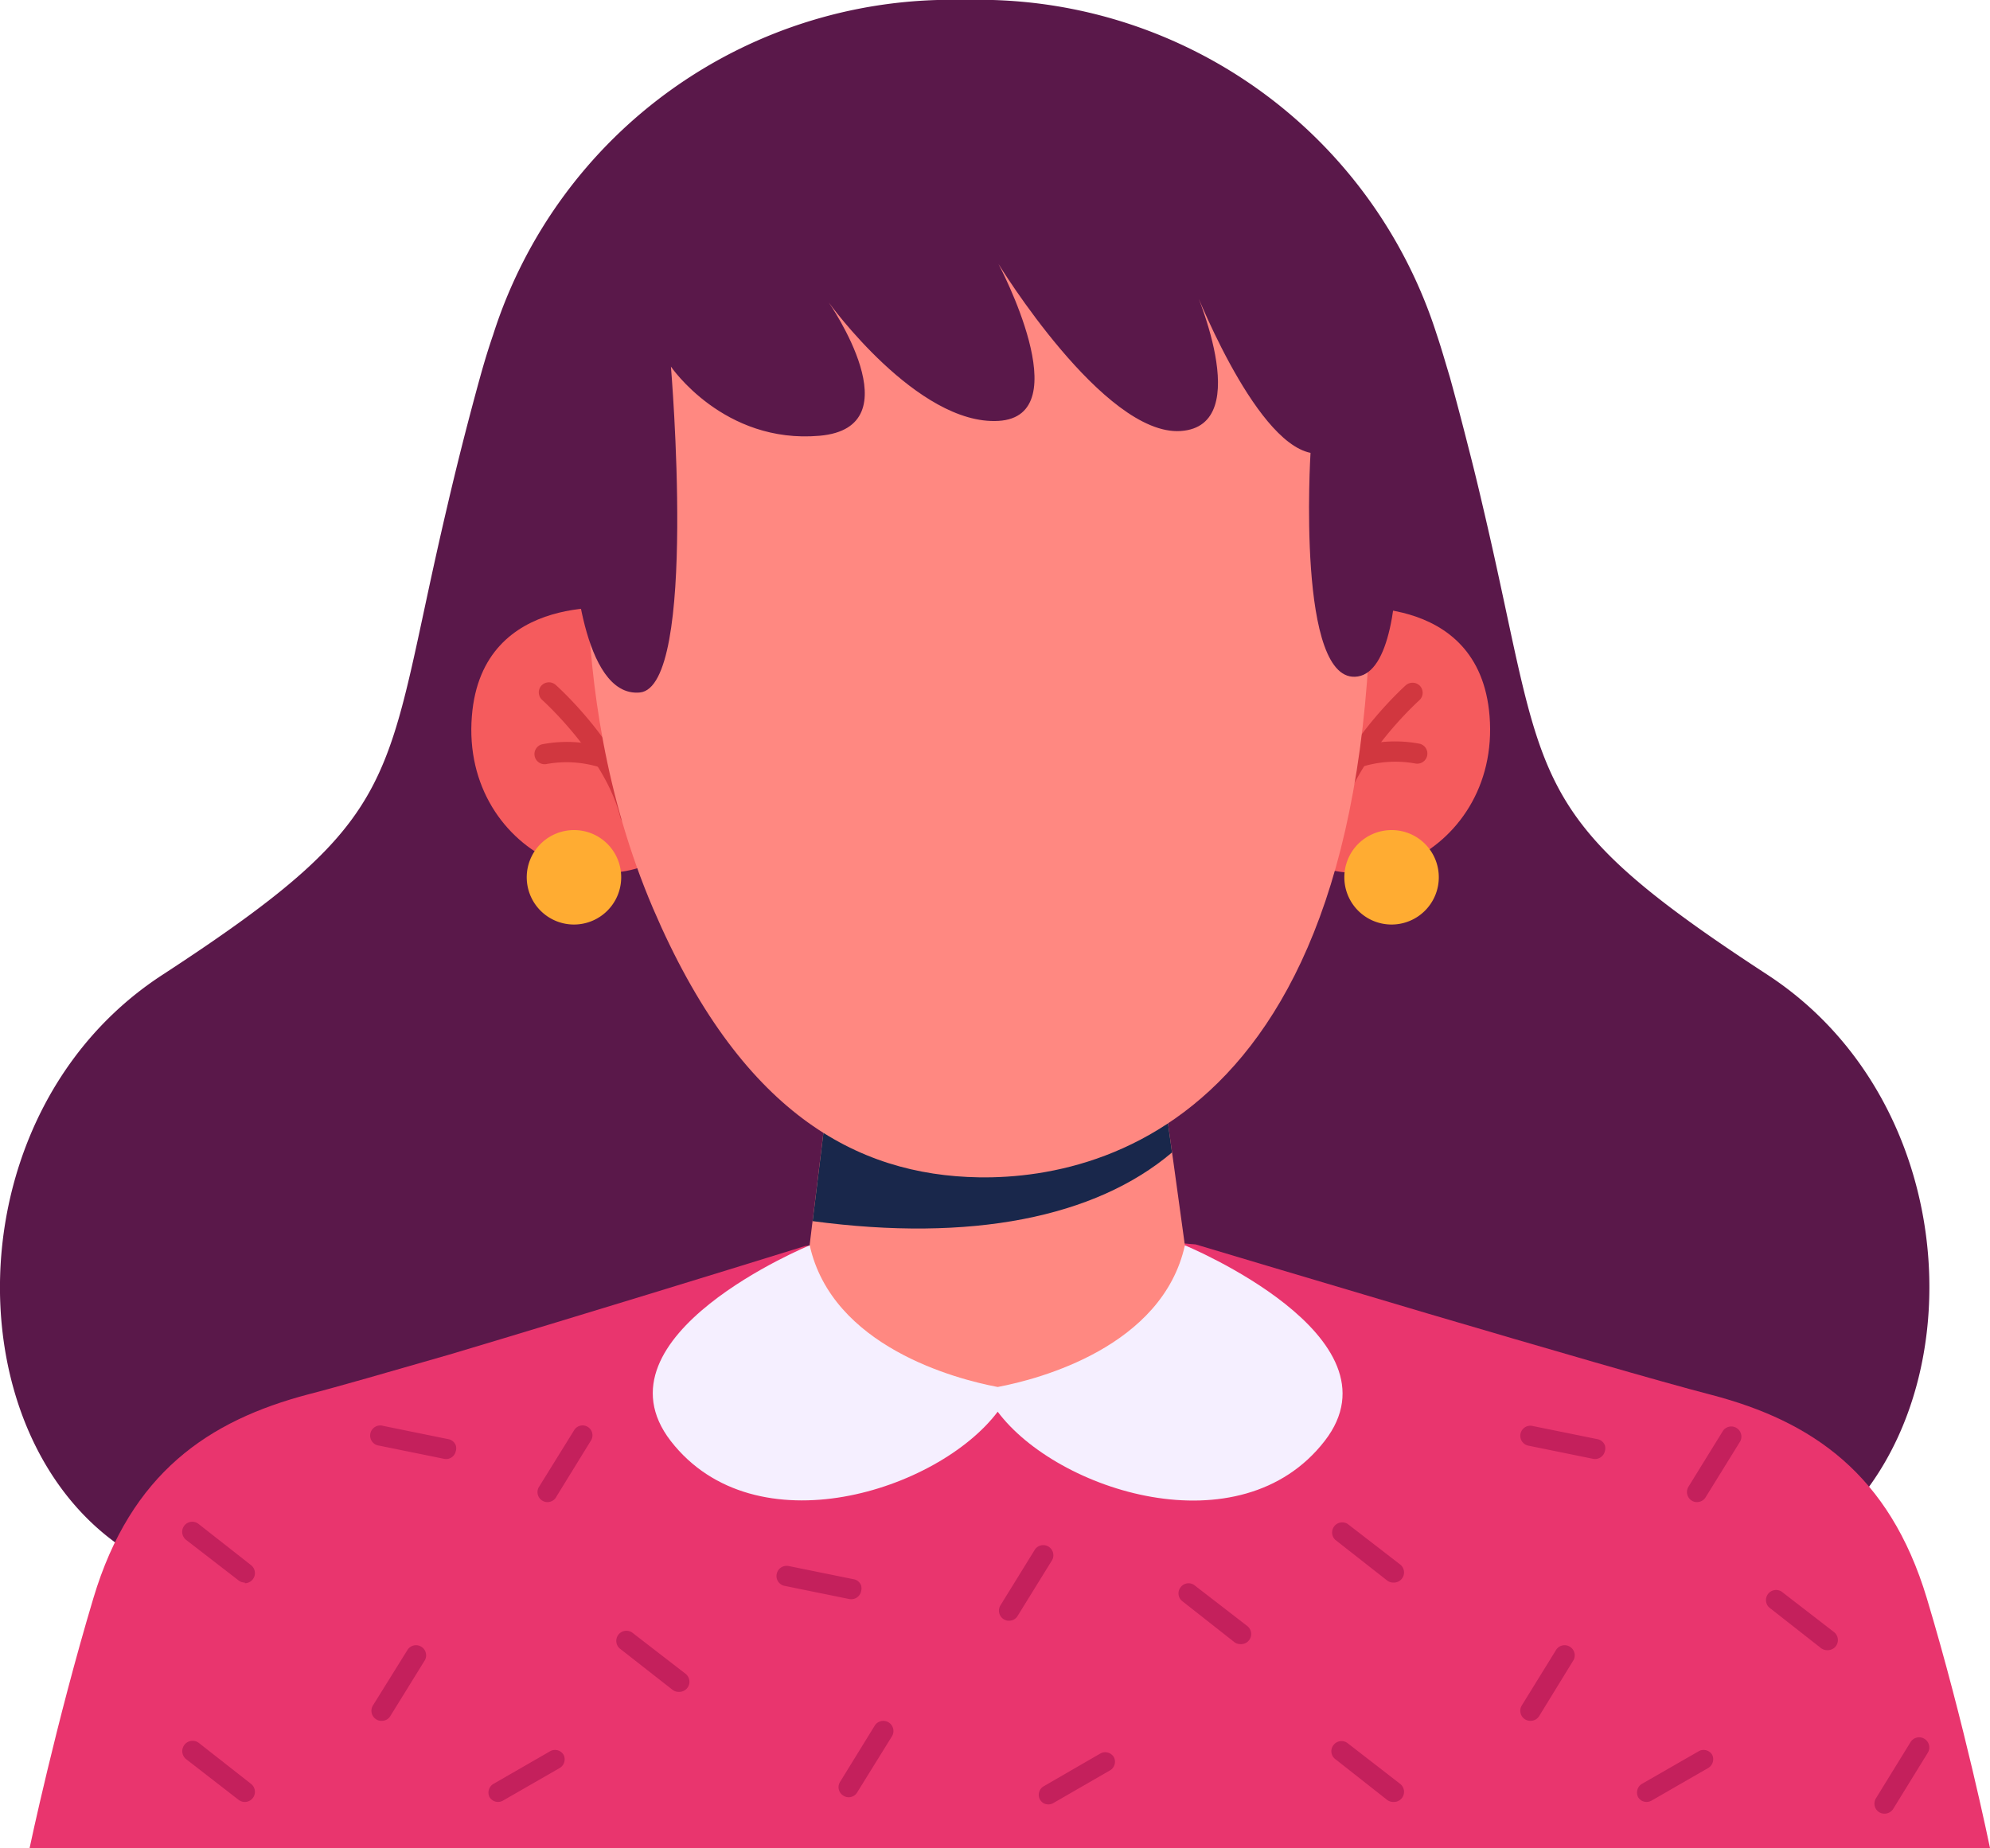 <svg xmlns="http://www.w3.org/2000/svg" viewBox="0 0 151.27 140.5"><defs><style>.cls-1{fill:#5a184a;}.cls-2{fill:#e9356e;}.cls-3{fill:#c4205c;}.cls-4{fill:#5d46c2;}.cls-5{fill:#ff8881;}.cls-6{fill:#f5efff;}.cls-7{fill:#19274b;}.cls-8{fill:#f55b5d;}.cls-9{fill:#ffac32;}.cls-10{fill:#d1373f;}</style></defs><g id="Layer_2" data-name="Layer 2"><g id="OBJECTS"><path class="cls-1" d="M118.16,119.55c-19-5.65-32.45-15.64-44.83-20.14-12.39,4.5-25.82,14.49-44.83,20.14-30.18,9-37.73-31.35-16.19-45.41C31.27,61.77,29,59.71,34,38.49c.32-1.38.67-2.83,1.06-4.38.43-1.7.9-3.5,1.43-5.42.31-1.12.64-2.21,1-3.25A36.53,36.53,0,0,1,73.33,0a36.54,36.54,0,0,1,35.88,25.42c.34,1,.66,2.13,1,3.25.53,1.92,1,3.72,1.43,5.42.4,1.55.75,3,1.07,4.38,5,21.22,2.7,23.28,21.66,35.65C155.88,88.2,148.34,128.51,118.16,119.55Z"/><path class="cls-2" d="M151.27,140.5H2.25s2-9.48,4.85-19S15.85,108,23.47,106c2.15-.55,6.09-1.69,10.64-3,2.57-.77,5.35-1.6,8.1-2.44,9.6-2.91,19-5.83,19-5.83l15.5-1.24h.18l14,1.12s8.41,2.52,17.59,5.24c8.62,2.54,17.93,5.25,21.62,6.2,7.63,2,13.52,6,16.37,15.47S151.27,140.5,151.27,140.5Z"/><path class="cls-3" d="M18.61,120.32a.76.76,0,0,1-.47-.16l-4-3.09a.78.78,0,0,1-.13-1.08.77.77,0,0,1,1.08-.13L19.09,119a.77.77,0,0,1-.48,1.37Z"/><path class="cls-3" d="M18.61,137a.76.76,0,0,1-.47-.16l-4-3.1a.77.77,0,0,1,1-1.21l3.95,3.1a.77.77,0,0,1-.48,1.37Z"/><path class="cls-3" d="M41.68,114.2A.76.76,0,0,1,41,113l2.64-4.26a.75.75,0,0,1,1.05-.25.75.75,0,0,1,.25,1l-2.63,4.27A.77.77,0,0,1,41.68,114.2Z"/><path class="cls-3" d="M29,130.83a.71.71,0,0,1-.4-.11.77.77,0,0,1-.25-1.06L31,125.4a.77.77,0,0,1,1.31.8l-2.64,4.27A.74.74,0,0,1,29,130.83Z"/><path class="cls-3" d="M34.65,109.9a.71.71,0,0,1,0,.41.75.75,0,0,1-.9.6l-4.92-1a.77.77,0,1,1,.31-1.5l4.91,1A.75.75,0,0,1,34.65,109.9Z"/><path class="cls-3" d="M51.59,128.63a.76.76,0,0,1-.47-.16l-3.95-3.09a.77.77,0,1,1,.95-1.21l4,3.09a.77.77,0,0,1-.48,1.37Z"/><path class="cls-3" d="M37.47,136.89a.92.92,0,0,1-.26-.26.77.77,0,0,1,.29-1l4.34-2.5a.76.76,0,0,1,1,.28.77.77,0,0,1-.28,1l-4.35,2.5A.75.75,0,0,1,37.47,136.89Z"/><path class="cls-3" d="M105.92,120.32a.77.77,0,0,1-.48-.16l-3.94-3.09a.77.77,0,0,1,.94-1.21l4,3.09a.77.77,0,0,1-.47,1.37Z"/><path class="cls-3" d="M105.92,137a.77.77,0,0,1-.48-.16l-3.94-3.1a.75.75,0,0,1-.13-1.07.76.76,0,0,1,1.07-.14l4,3.1a.77.77,0,0,1-.47,1.37Z"/><path class="cls-3" d="M129,114.2a.71.71,0,0,1-.4-.11.77.77,0,0,1-.25-1.06l2.63-4.26a.77.77,0,0,1,1.31.8l-2.64,4.27A.76.76,0,0,1,129,114.2Z"/><path class="cls-3" d="M116.33,130.83a.76.76,0,0,1-.4-.11.77.77,0,0,1-.25-1.06l2.63-4.26a.77.77,0,0,1,1.31.8L117,130.47A.76.76,0,0,1,116.33,130.83Z"/><path class="cls-3" d="M143.25,137.89a.76.76,0,0,1-.4-.11.77.77,0,0,1-.25-1.06l2.63-4.27a.77.77,0,0,1,1.31.81l-2.63,4.27A.79.79,0,0,1,143.25,137.89Z"/><path class="cls-3" d="M122,109.9a.8.8,0,0,1,0,.41.77.77,0,0,1-.91.6l-4.91-1a.76.76,0,1,1,.3-1.5l4.92,1A.75.75,0,0,1,122,109.9Z"/><path class="cls-3" d="M138.9,125.46a.77.77,0,0,1-.48-.16l-3.94-3.09a.77.77,0,0,1,.94-1.21l4,3.09a.77.77,0,0,1-.47,1.37Z"/><path class="cls-3" d="M124.77,136.89a.78.78,0,0,1-.25-.26.77.77,0,0,1,.28-1l4.35-2.5a.76.76,0,0,1,1,.28.77.77,0,0,1-.29,1l-4.34,2.5A.77.77,0,0,1,124.77,136.89Z"/><path class="cls-3" d="M76.7,123.22a.71.71,0,0,1-.4-.11.77.77,0,0,1-.25-1.06l2.63-4.26a.77.77,0,0,1,1.31.8l-2.64,4.27A.74.74,0,0,1,76.7,123.22Z"/><path class="cls-3" d="M64.51,136.64a.72.72,0,0,1-.4-.12.75.75,0,0,1-.25-1.05l2.63-4.27a.77.77,0,0,1,1.31.81l-2.64,4.26A.75.75,0,0,1,64.51,136.64Z"/><path class="cls-3" d="M65.46,120.55a.85.85,0,0,1,0,.42.77.77,0,0,1-.91.6l-4.91-1a.76.76,0,0,1-.6-.9.77.77,0,0,1,.9-.61l4.92,1A.74.74,0,0,1,65.46,120.55Z"/><path class="cls-3" d="M94.3,125a.77.77,0,0,1-.48-.16l-3.94-3.1a.75.75,0,0,1-.13-1.07.75.75,0,0,1,1.07-.13l4,3.09A.77.77,0,0,1,94.3,125Z"/><path class="cls-3" d="M79.3,137.08a.81.81,0,0,1-.25-.27.75.75,0,0,1,.28-1l4.34-2.51a.77.77,0,0,1,1,.29.76.76,0,0,1-.28,1l-4.35,2.51A.77.77,0,0,1,79.3,137.08Z"/><polygon class="cls-4" points="76.85 93.46 76.85 93.47 76.76 93.47 76.85 93.46"/><polygon class="cls-4" points="76.76 93.47 76.67 93.47 76.67 93.46 76.76 93.47"/><path class="cls-5" d="M90.58,98.39s-3.85,7.22-14.64,7.22A17.25,17.25,0,0,1,61.14,98l.63-5.19.11-.87,1-8.18,25.78.72.43,3.11.14,1Z"/><path class="cls-6" d="M100.69,109.56c-6.41,8.26-20.33,3.81-24.85-2.23-4.52,6-18.43,10.49-24.85,2.23-6.18-8,10.56-14.88,10.56-14.88,1.71,7.7,11.1,10.17,14.29,10.77,3.19-.6,12.52-3.07,14.23-10.77C90.07,94.68,106.87,101.61,100.69,109.56Z"/><path class="cls-7" d="M89.09,87.62c-5.84,4.95-15.29,6.83-27.32,5.22l.11-.87,1-8.18,25.78.72Z"/><path class="cls-8" d="M53.2,62.51C47.44,70.56,35,65.12,35.87,54.44c.77-9.69,11.59-8.16,11.59-8.16Z"/><path class="cls-9" d="M47.22,66.69a3.59,3.59,0,1,1-3.59-3.58A3.58,3.58,0,0,1,47.22,66.69Z"/><path class="cls-10" d="M47.9,62.72a.78.78,0,0,1-.75-.59c-1.13-4.59-5.89-8.87-5.93-8.91a.77.77,0,0,1-.07-1.09.78.78,0,0,1,1.09-.06c.21.19,5.16,4.64,6.4,9.69a.77.77,0,0,1-.56.93A.57.57,0,0,1,47.9,62.72Z"/><path class="cls-10" d="M45.91,58.36a.67.67,0,0,1-.24,0,8.53,8.53,0,0,0-4.14-.27.77.77,0,0,1-.34-1.5,10,10,0,0,1,5,.31.77.77,0,0,1-.25,1.5Z"/><path class="cls-8" d="M95.9,62.51c5.76,8.05,18.18,2.61,17.33-8.07-.77-9.69-11.59-8.16-11.59-8.16Z"/><path class="cls-9" d="M109.37,66.69a3.59,3.59,0,1,1-3.59-3.58A3.58,3.58,0,0,1,109.37,66.69Z"/><path class="cls-10" d="M101.2,62.72a.57.57,0,0,1-.18,0,.76.76,0,0,1-.56-.93c1.23-5,6.19-9.5,6.4-9.69a.78.78,0,0,1,1.09.06.77.77,0,0,1-.07,1.09s-4.81,4.32-5.93,8.91A.78.78,0,0,1,101.2,62.72Z"/><path class="cls-10" d="M103.19,58.36a.77.77,0,0,1-.25-1.5,10,10,0,0,1,5-.31.77.77,0,0,1-.34,1.5h0a8.53,8.53,0,0,0-4.14.27A.67.67,0,0,1,103.19,58.36Z"/><path class="cls-5" d="M45.16,34.52S42.35,52,49.64,69.06c6.62,15.48,15.42,20.3,24.78,20.45,10.65.17,33-6,29.42-56.52C101.46-1.16,48,.05,45.16,34.52Z"/><path class="cls-1" d="M43.63,42.24s.56,10.81,5,10.41S51,27.87,51,27.87s4,5.9,11.3,5.26S63,23,63,23s6.74,9.36,12.9,9,0-11.93,0-11.93,8,13.08,13.84,12.7.88-11.29.88-11.29,4.61,12.06,9,12.95c0,0-1.11,17.76,3.6,17s3-20.61,1-26.63S91.92,3.64,72,5.56,44,18.51,43.63,42.24Z"/></g></g></svg>